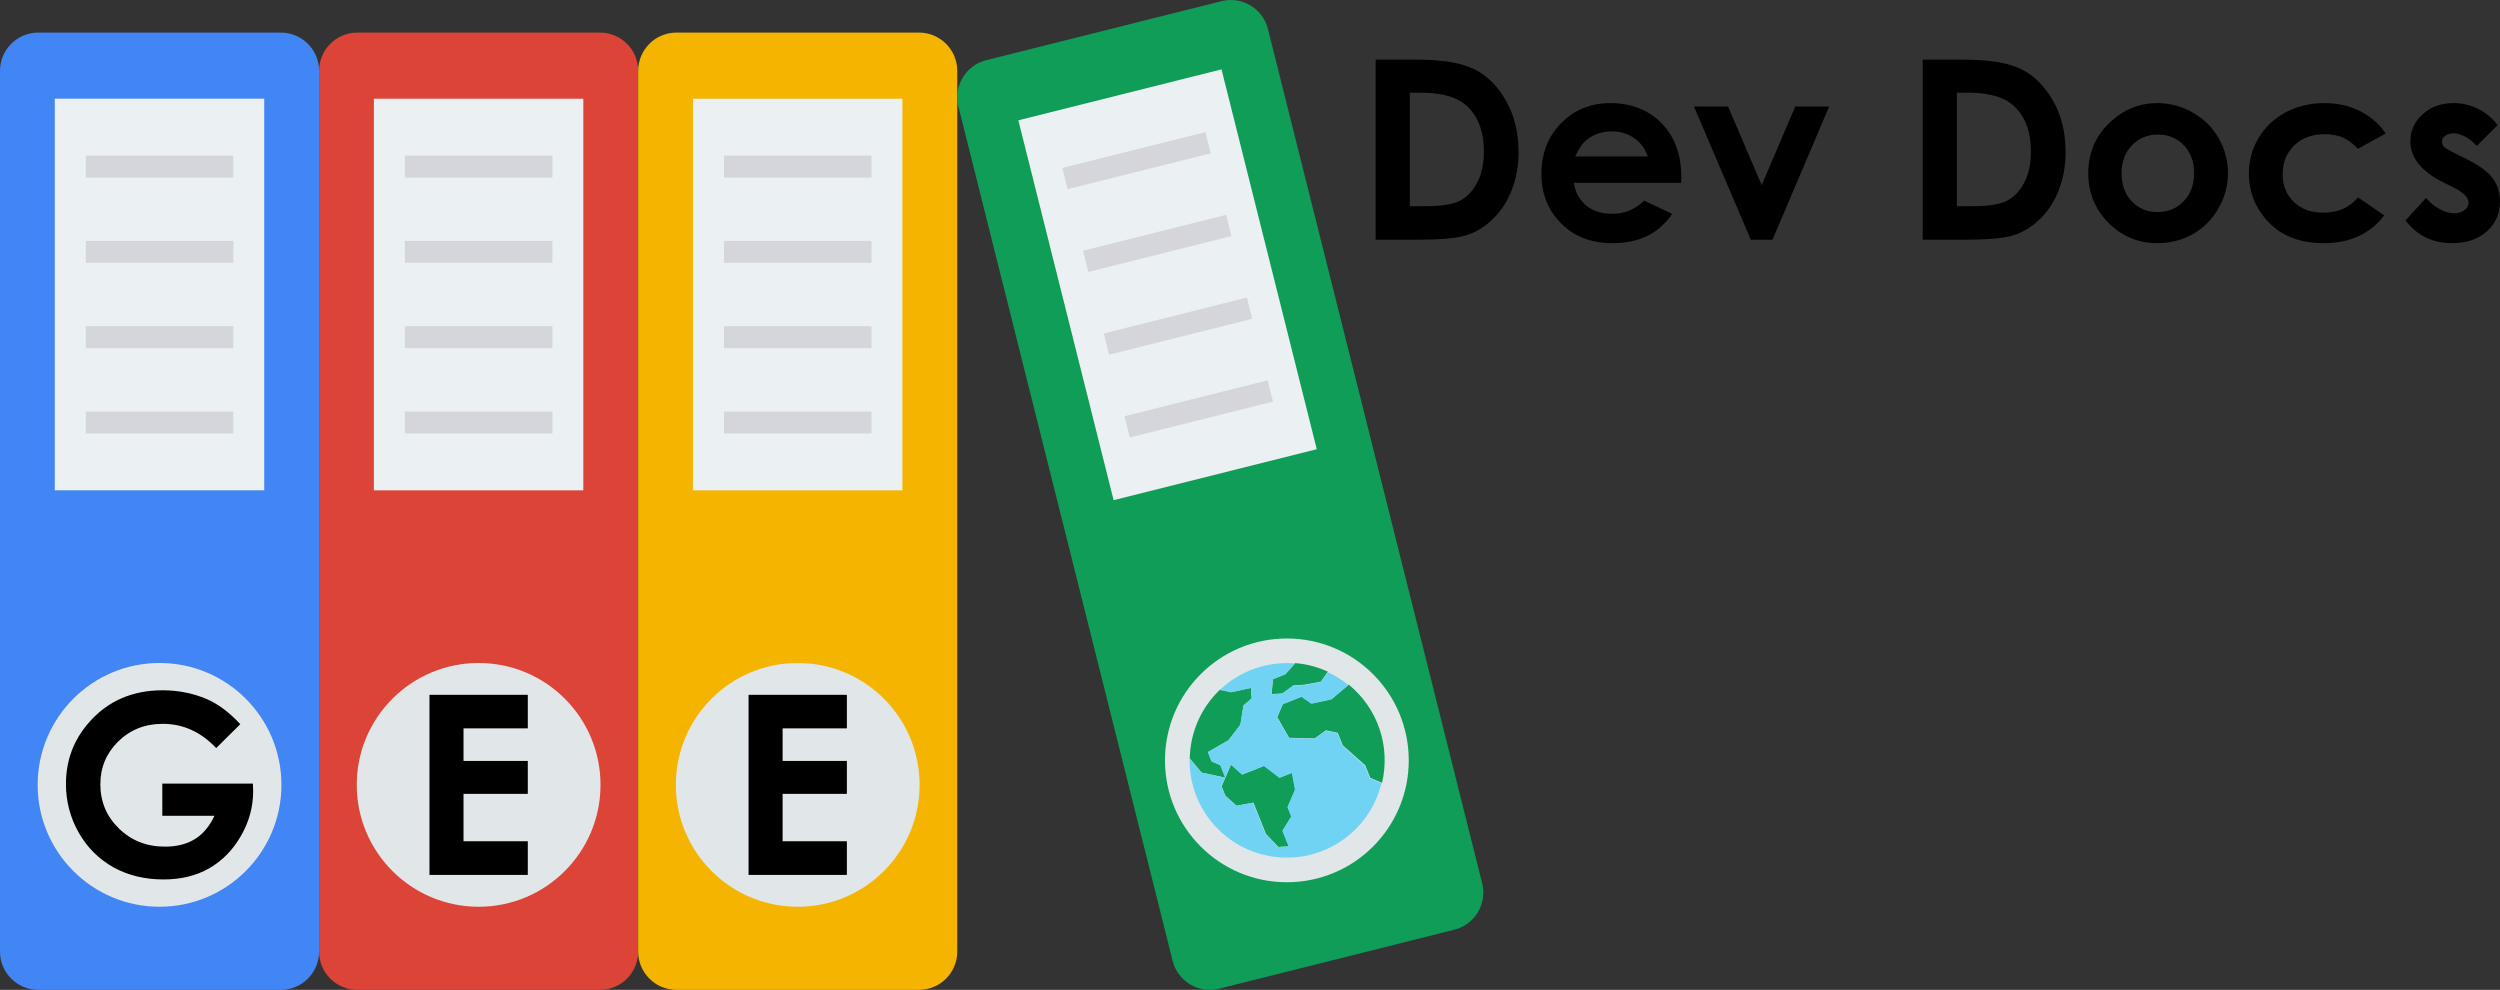 <?xml version="1.0" encoding="UTF-8" standalone="no"?>
<!-- Generator: Adobe Illustrator 19.0.0, SVG Export Plug-In . SVG Version: 6.00 Build 0)  -->

<svg
   xmlns:dc="http://purl.org/dc/elements/1.1/"
   xmlns:cc="http://creativecommons.org/ns#"
   xmlns:rdf="http://www.w3.org/1999/02/22-rdf-syntax-ns#"
   xmlns:svg="http://www.w3.org/2000/svg"
   xmlns="http://www.w3.org/2000/svg"
   xmlns:sodipodi="http://sodipodi.sourceforge.net/DTD/sodipodi-0.dtd"
   xmlns:inkscape="http://www.inkscape.org/namespaces/inkscape"
   version="1.1"
   id="Capa_1"
   x="0px"
   y="0px"
   viewBox="0 0 1222.989 484.219"
   xml:space="preserve"
   sodipodi:docname="gee-dev-docs-logo.svg"
   width="12.739in"
   height="5.044in"
   inkscape:version="0.92.1 r15371"><rect x="0" y="0" width="1222.989" height="484.219" fill="#333333" stroke="none"/><defs
     id="defs95" /><sodipodi:namedview
     pagecolor="#ffffff"
     bordercolor="#666666"
     borderopacity="1"
     objecttolerance="10"
     gridtolerance="10"
     guidetolerance="10"
     inkscape:pageopacity="1"
     inkscape:pageshadow="2"
     inkscape:window-width="1920"
     inkscape:window-height="1001"
     id="namedview93"
     showgrid="false"
     inkscape:snap-object-midpoints="true"
     inkscape:snap-smooth-nodes="true"
     fit-margin-top="0"
     fit-margin-left="0"
     fit-margin-right="0"
     fit-margin-bottom="0"
     units="in"
     inkscape:zoom="0.71270423"
     inkscape:cx="38.94913"
     inkscape:cy="223.94003"
     inkscape:window-x="-9"
     inkscape:window-y="-9"
     inkscape:window-maximized="1"
     inkscape:current-layer="Capa_1" /><path
     style="fill:#4285f4;fill-opacity:1"
     d="M 137.366,484.219 H 18.732 C 8.386,484.219 0,475.832 0,465.487 V 34.658 c 0,-10.346 8.386,-18.732 18.732,-18.732 h 118.634 c 10.345,0 18.732,8.386 18.732,18.732 V 465.487 c 0,10.345 -8.387,18.732 -18.732,18.732 z"
     id="path2"
     inkscape:connector-curvature="0" /><rect
     x="26.799"
     y="48.263"
     style="fill:#ebf0f3"
     width="102.462"
     height="191.575"
     id="rect4" /><circle
     style="fill:#e1e6e9;stroke-width:1.308"
     cx="78.049"
     cy="383.942"
     r="59.624"
     id="circle6" /><g
     id="g20"
     transform="translate(0,15.926)"><rect
       x="41.947"
       y="60.191"
       style="fill:#d5d6db"
       width="72.198"
       height="10.727"
       id="rect12" /><rect
       x="41.947"
       y="101.919"
       style="fill:#d5d6db"
       width="72.198"
       height="10.727"
       id="rect14" /><rect
       x="41.947"
       y="143.641"
       style="fill:#d5d6db"
       width="72.198"
       height="10.727"
       id="rect16" /><rect
       x="41.947"
       y="185.381"
       style="fill:#d5d6db"
       width="72.198"
       height="10.727"
       id="rect18" /></g><path
     style="fill:#db4437;fill-opacity:1"
     d="M 293.463,484.219 H 174.829 c -10.345,0 -18.732,-8.386 -18.732,-18.732 V 34.658 c 0.001,-10.346 8.387,-18.732 18.732,-18.732 h 118.634 c 10.345,0 18.732,8.386 18.732,18.732 V 465.487 c 0,10.345 -8.386,18.732 -18.732,18.732 z"
     id="path22"
     inkscape:connector-curvature="0" /><circle
     style="fill:#e1e6e9;stroke-width:1.308"
     cx="234.146"
     cy="383.942"
     r="59.624"
     id="circle6-5" /><rect
     x="182.896"
     y="48.282"
     style="fill:#ebf0f3"
     width="102.462"
     height="191.575"
     id="rect24" /><g
     id="g40"
     transform="translate(0,15.926)"><rect
       x="198.057"
       y="60.191"
       style="fill:#d5d6db"
       width="72.198"
       height="10.727"
       id="rect32" /><rect
       x="198.057"
       y="101.919"
       style="fill:#d5d6db"
       width="72.198"
       height="10.727"
       id="rect34" /><rect
       x="198.057"
       y="143.641"
       style="fill:#d5d6db"
       width="72.198"
       height="10.727"
       id="rect36" /><rect
       x="198.057"
       y="185.381"
       style="fill:#d5d6db"
       width="72.198"
       height="10.727"
       id="rect38" /></g><path
     style="fill:#f4b400;fill-opacity:1"
     d="M 449.561,484.219 H 330.927 c -10.345,0 -18.732,-8.386 -18.732,-18.732 V 34.658 c 0,-10.346 8.387,-18.732 18.732,-18.732 h 118.634 c 10.345,0 18.732,8.386 18.732,18.732 V 465.487 c 0,10.345 -8.387,18.732 -18.732,18.732 z"
     id="path42"
     inkscape:connector-curvature="0" /><rect
     x="338.994"
     y="48.282"
     style="fill:#ebf0f3"
     width="102.462"
     height="191.575"
     id="rect44" /><circle
     style="fill:#e1e6e9;stroke-width:1.308"
     cx="390.244"
     cy="383.942"
     r="59.624"
     id="circle6-5-7" /><g
     id="g60"
     transform="translate(0,15.926)"><rect
       x="354.154"
       y="60.191"
       style="fill:#d5d6db"
       width="72.198"
       height="10.727"
       id="rect52" /><rect
       x="354.154"
       y="101.919"
       style="fill:#d5d6db"
       width="72.198"
       height="10.727"
       id="rect54" /><rect
       x="354.154"
       y="143.641"
       style="fill:#d5d6db"
       width="72.198"
       height="10.727"
       id="rect56" /><rect
       x="354.154"
       y="185.381"
       style="fill:#d5d6db"
       width="72.198"
       height="10.727"
       id="rect58" /></g><g
     id="g62"
     transform="translate(430,15.926)" /><g
     id="g64"
     transform="translate(430,15.926)" /><g
     id="g66"
     transform="translate(430,15.926)" /><g
     id="g68"
     transform="translate(430,15.926)" /><g
     id="g70"
     transform="translate(430,15.926)" /><g
     id="g72"
     transform="translate(430,15.926)" /><g
     id="g74"
     transform="translate(430,15.926)" /><g
     id="g76"
     transform="translate(430,15.926)" /><g
     id="g78"
     transform="translate(430,15.926)" /><g
     id="g80"
     transform="translate(430,15.926)" /><g
     id="g82"
     transform="translate(430,15.926)" /><g
     id="g84"
     transform="translate(430,15.926)" /><g
     id="g86"
     transform="translate(430,15.926)" /><g
     id="g88"
     transform="translate(430,15.926)" /><g
     id="g90"
     transform="translate(430,15.926)" /><path
     inkscape:connector-curvature="0"
     style="fill:#0f9d58;fill-opacity:1"
     d="M 711.457,454.794 596.387,483.652 c -10.034,2.516 -20.209,-3.577 -22.726,-13.613 L 468.86,52.151 c -2.517,-10.035 3.578,-20.21 13.613,-22.726 L 597.543,0.567 C 607.578,-1.949 617.753,4.145 620.269,14.18 L 725.07,432.068 c 2.516,10.034 -3.578,20.21 -13.613,22.726 z"
     id="path42-1" /><rect
     x="468.892"
     y="178.26"
     style="fill:#ebf0f3"
     width="102.462"
     height="191.575"
     id="rect44-7"
     transform="rotate(-14.079)" /><circle
     style="fill:#e1e6e9;stroke-width:1.308"
     cx="629.531"
     cy="371.956"
     r="59.624"
     id="circle6-5-7-4" /><g
     transform="rotate(-14.079,525.849,-598.928)"
     id="g60-2"><rect
       x="354.154"
       y="60.191"
       style="fill:#d5d6db"
       width="72.198"
       height="10.727"
       id="rect52-5" /><rect
       x="354.154"
       y="101.919"
       style="fill:#d5d6db"
       width="72.198"
       height="10.727"
       id="rect54-0" /><rect
       x="354.154"
       y="143.641"
       style="fill:#d5d6db"
       width="72.198"
       height="10.727"
       id="rect56-6" /><rect
       x="354.154"
       y="185.381"
       style="fill:#d5d6db"
       width="72.198"
       height="10.727"
       id="rect58-0" /></g><g
     id="g4652"
     transform="matrix(0.136,0,0,0.136,43.151,349.044)" /><g
     id="g4654"
     transform="matrix(0.136,0,0,0.136,43.151,349.044)" /><g
     id="g4656"
     transform="matrix(0.136,0,0,0.136,43.151,349.044)" /><g
     id="g4658"
     transform="matrix(0.136,0,0,0.136,43.151,349.044)" /><g
     id="g4660"
     transform="matrix(0.136,0,0,0.136,43.151,349.044)" /><g
     id="g4662"
     transform="matrix(0.136,0,0,0.136,43.151,349.044)" /><g
     id="g4664"
     transform="matrix(0.136,0,0,0.136,43.151,349.044)" /><g
     id="g4666"
     transform="matrix(0.136,0,0,0.136,43.151,349.044)" /><g
     id="g4668"
     transform="matrix(0.136,0,0,0.136,43.151,349.044)" /><g
     id="g4670"
     transform="matrix(0.136,0,0,0.136,43.151,349.044)" /><g
     id="g4672"
     transform="matrix(0.136,0,0,0.136,43.151,349.044)" /><g
     id="g4674"
     transform="matrix(0.136,0,0,0.136,43.151,349.044)" /><g
     id="g4676"
     transform="matrix(0.136,0,0,0.136,43.151,349.044)" /><g
     id="g4678"
     transform="matrix(0.136,0,0,0.136,43.151,349.044)" /><g
     id="g4680"
     transform="matrix(0.136,0,0,0.136,43.151,349.044)" /><g
     aria-label="G"
     style="font-style:normal;font-variant:normal;font-weight:bold;font-stretch:normal;font-size:122.667px;line-height:1.25;font-family:'Century Gothic';-inkscape-font-specification:'Century Gothic, Bold';font-variant-ligatures:normal;font-variant-caps:normal;font-variant-numeric:normal;font-feature-settings:normal;text-align:start;letter-spacing:0px;word-spacing:0px;writing-mode:lr-tb;text-anchor:start;fill:#000000;fill-opacity:1;stroke:none;stroke-width:3.06"
     id="text4737"><path
       d="m 117.55,354.264 -11.799,11.68 Q 94.55,354.084 79.636,354.084 q -12.997,0 -21.802,8.625 -8.745,8.625 -8.745,20.964 0,12.758 9.104,21.622 9.104,8.865 22.461,8.865 8.685,0 14.615,-3.654 5.99,-3.654 9.643,-11.44 H 79.397 v -15.753 h 44.323 l 0.12,3.714 q 0,11.56 -5.99,21.922 -5.99,10.362 -15.513,15.812 -9.523,5.451 -22.341,5.451 -13.716,0 -24.497,-5.93 -10.721,-5.99 -17.01,-17.01 -6.229,-11.021 -6.229,-23.779 0,-17.49 11.56,-30.427 13.716,-15.393 35.698,-15.393 11.5,0 21.503,4.253 8.445,3.594 16.531,12.339 z"
       style="font-style:normal;font-variant:normal;font-weight:bold;font-stretch:normal;font-size:122.667px;font-family:'Century Gothic';-inkscape-font-specification:'Century Gothic, Bold';font-variant-ligatures:normal;font-variant-caps:normal;font-variant-numeric:normal;font-feature-settings:normal;text-align:start;writing-mode:lr-tb;text-anchor:start;stroke-width:3.06"
       id="path5225" /></g><g
     aria-label="E"
     style="font-style:normal;font-variant:normal;font-weight:bold;font-stretch:normal;font-size:122.667px;line-height:1.25;font-family:'Century Gothic';-inkscape-font-specification:'Century Gothic, Bold';font-variant-ligatures:normal;font-variant-caps:normal;font-variant-numeric:normal;font-feature-settings:normal;text-align:start;letter-spacing:0px;word-spacing:0px;writing-mode:lr-tb;text-anchor:start;fill:#000000;fill-opacity:1;stroke:none;stroke-width:1.77"
     id="text4737-5"><path
       d="m 210.098,339.889 h 48.096 v 16.411 h -31.445 v 15.932 h 31.445 v 16.112 h -31.445 v 23.18 h 31.445 v 16.471 h -48.096 z"
       style="font-style:normal;font-variant:normal;font-weight:bold;font-stretch:normal;font-size:122.667px;font-family:'Century Gothic';-inkscape-font-specification:'Century Gothic, Bold';font-variant-ligatures:normal;font-variant-caps:normal;font-variant-numeric:normal;font-feature-settings:normal;text-align:start;writing-mode:lr-tb;text-anchor:start;stroke-width:1.77"
       id="path5222" /></g><g
     aria-label="Dev Docs"
     style="font-style:normal;font-variant:normal;font-weight:bold;font-stretch:normal;font-size:122.667px;line-height:1.25;font-family:'Century Gothic';-inkscape-font-specification:'Century Gothic, Bold';font-variant-ligatures:normal;font-variant-caps:normal;font-variant-numeric:normal;font-feature-settings:normal;text-align:start;letter-spacing:0px;word-spacing:0px;writing-mode:lr-tb;text-anchor:start;fill:#000000;fill-opacity:1;stroke:none;stroke-width:2.903"
     id="text4759"><path
       d="m 672.965,29.16 h 19.885 q 19.227,0 28.57,4.792 9.344,4.732 15.393,15.453 6.049,10.721 6.049,25.036 0,10.182 -3.414,18.747 -3.354,8.505 -9.344,14.135 -5.93,5.63 -12.878,7.786 -6.948,2.156 -24.078,2.156 h -20.185 z m 16.711,16.172 v 55.523 h 7.786 q 11.5,0 16.651,-2.635 5.211,-2.635 8.505,-8.865 3.294,-6.229 3.294,-15.333 0,-14.016 -7.846,-21.742 -7.068,-6.948 -22.701,-6.948 z"
       style="font-style:normal;font-variant:normal;font-weight:bold;font-stretch:normal;font-size:122.667px;font-family:'Century Gothic';-inkscape-font-specification:'Century Gothic, Bold';font-variant-ligatures:normal;font-variant-caps:normal;font-variant-numeric:normal;font-feature-settings:normal;text-align:start;writing-mode:lr-tb;text-anchor:start;stroke-width:2.903"
       id="path5204" /><path
       d="m 822.405,89.415 h -52.529 q 1.138,6.948 6.049,11.081 4.971,4.073 12.638,4.073 9.164,0 15.753,-6.409 l 13.776,6.469 q -5.151,7.307 -12.339,10.841 -7.188,3.474 -17.07,3.474 -15.333,0 -24.977,-9.643 -9.643,-9.703 -9.643,-24.258 0,-14.914 9.583,-24.737 9.643,-9.883 24.138,-9.883 15.393,0 25.036,9.883 9.643,9.823 9.643,25.995 z M 805.994,76.538 q -1.617,-5.451 -6.409,-8.865 -4.732,-3.414 -11.021,-3.414 -6.828,0 -11.979,3.833 -3.234,2.396 -5.99,8.445 z"
       style="font-style:normal;font-variant:normal;font-weight:bold;font-stretch:normal;font-size:122.667px;font-family:'Century Gothic';-inkscape-font-specification:'Century Gothic, Bold';font-variant-ligatures:normal;font-variant-caps:normal;font-variant-numeric:normal;font-feature-settings:normal;text-align:start;writing-mode:lr-tb;text-anchor:start;stroke-width:2.903"
       id="path5206" /><path
       d="m 828.694,52.1 h 16.651 l 16.471,38.453 16.411,-38.453 h 16.591 l -27.732,65.167 h -10.602 z"
       style="font-style:normal;font-variant:normal;font-weight:bold;font-stretch:normal;font-size:122.667px;font-family:'Century Gothic';-inkscape-font-specification:'Century Gothic, Bold';font-variant-ligatures:normal;font-variant-caps:normal;font-variant-numeric:normal;font-feature-settings:normal;text-align:start;writing-mode:lr-tb;text-anchor:start;stroke-width:2.903"
       id="path5208" /><path
       d="m 940.58,29.16 h 19.885 q 19.227,0 28.57,4.792 9.344,4.732 15.393,15.453 6.049,10.721 6.049,25.036 0,10.182 -3.414,18.747 -3.354,8.505 -9.344,14.135 -5.93,5.63 -12.878,7.786 -6.948,2.156 -24.078,2.156 h -20.185 z m 16.711,16.172 v 55.523 h 7.786 q 11.5,0 16.651,-2.635 5.211,-2.635 8.505,-8.865 3.294,-6.229 3.294,-15.333 0,-14.016 -7.846,-21.742 -7.068,-6.948 -22.701,-6.948 z"
       style="font-style:normal;font-variant:normal;font-weight:bold;font-stretch:normal;font-size:122.667px;font-family:'Century Gothic';-inkscape-font-specification:'Century Gothic, Bold';font-variant-ligatures:normal;font-variant-caps:normal;font-variant-numeric:normal;font-feature-settings:normal;text-align:start;writing-mode:lr-tb;text-anchor:start;stroke-width:2.903"
       id="path5210" /><path
       d="m 1055.34,50.423 q 9.224,0 17.31,4.612 8.146,4.612 12.698,12.518 4.552,7.906 4.552,17.07 0,9.224 -4.612,17.25 -4.552,8.026 -12.458,12.578 -7.906,4.492 -17.43,4.492 -14.016,0 -23.958,-9.943 -9.883,-10.003 -9.883,-24.258 0,-15.273 11.2,-25.456 9.823,-8.865 22.581,-8.865 z m 0.24,15.393 q -7.607,0 -12.698,5.331 -5.031,5.271 -5.031,13.536 0,8.505 4.971,13.776 5.031,5.271 12.698,5.271 7.667,0 12.758,-5.331 5.091,-5.331 5.091,-13.716 0,-8.385 -5.031,-13.596 -4.971,-5.271 -12.758,-5.271 z"
       style="font-style:normal;font-variant:normal;font-weight:bold;font-stretch:normal;font-size:122.667px;font-family:'Century Gothic';-inkscape-font-specification:'Century Gothic, Bold';font-variant-ligatures:normal;font-variant-caps:normal;font-variant-numeric:normal;font-feature-settings:normal;text-align:start;writing-mode:lr-tb;text-anchor:start;stroke-width:2.903"
       id="path5212" /><path
       d="m 1167.106,65.277 -13.596,7.487 q -3.833,-4.013 -7.607,-5.57 -3.713,-1.557 -8.745,-1.557 -9.164,0 -14.854,5.51 -5.63,5.451 -5.63,14.016 0,8.326 5.451,13.596 5.45,5.271 14.315,5.271 10.961,0 17.07,-7.487 l 12.878,8.805 q -10.482,13.596 -29.589,13.596 -17.19,0 -26.953,-10.182 -9.703,-10.182 -9.703,-23.839 0,-9.464 4.732,-17.43 4.732,-7.966 13.177,-12.518 8.505,-4.552 18.987,-4.552 9.703,0 17.43,3.893 7.727,3.833 12.638,10.961 z"
       style="font-style:normal;font-variant:normal;font-weight:bold;font-stretch:normal;font-size:122.667px;font-family:'Century Gothic';-inkscape-font-specification:'Century Gothic, Bold';font-variant-ligatures:normal;font-variant-caps:normal;font-variant-numeric:normal;font-feature-settings:normal;text-align:start;writing-mode:lr-tb;text-anchor:start;stroke-width:2.903"
       id="path5214" /><path
       d="m 1221.791,61.205 -10.122,10.122 q -6.169,-6.109 -11.2,-6.109 -2.755,0 -4.312,1.198 -1.557,1.138 -1.557,2.875 0,1.318 0.958,2.456 1.018,1.078 4.912,2.995 l 5.99,2.995 q 9.463,4.672 12.997,9.523 3.534,4.852 3.534,11.38 0,8.685 -6.409,14.495 -6.349,5.81 -17.07,5.81 -14.255,0 -22.761,-11.141 l 10.062,-10.961 q 2.875,3.354 6.708,5.451 3.893,2.036 6.888,2.036 3.234,0 5.211,-1.557 1.977,-1.557 1.977,-3.594 0,-3.773 -7.128,-7.367 l -5.51,-2.755 q -15.812,-7.966 -15.812,-19.945 0,-7.727 5.93,-13.177 5.989,-5.51 15.273,-5.51 6.349,0 11.919,2.815 5.63,2.755 9.523,7.966 z"
       style="font-style:normal;font-variant:normal;font-weight:bold;font-stretch:normal;font-size:122.667px;font-family:'Century Gothic';-inkscape-font-specification:'Century Gothic, Bold';font-variant-ligatures:normal;font-variant-caps:normal;font-variant-numeric:normal;font-feature-settings:normal;text-align:start;writing-mode:lr-tb;text-anchor:start;stroke-width:2.903"
       id="path5216" /></g><g
     aria-label="E"
     style="font-style:normal;font-variant:normal;font-weight:bold;font-stretch:normal;font-size:122.667px;line-height:1.25;font-family:'Century Gothic';-inkscape-font-specification:'Century Gothic, Bold';font-variant-ligatures:normal;font-variant-caps:normal;font-variant-numeric:normal;font-feature-settings:normal;text-align:start;letter-spacing:0px;word-spacing:0px;writing-mode:lr-tb;text-anchor:start;fill:#000000;fill-opacity:1;stroke:none;stroke-width:1.77"
     id="text4737-5-9"><path
       d="m 366.196,339.889 h 48.096 v 16.411 h -31.445 v 15.932 h 31.445 v 16.112 h -31.445 v 23.18 h 31.445 v 16.471 h -48.096 z"
       style="font-style:normal;font-variant:normal;font-weight:bold;font-stretch:normal;font-size:122.667px;font-family:'Century Gothic';-inkscape-font-specification:'Century Gothic, Bold';font-variant-ligatures:normal;font-variant-caps:normal;font-variant-numeric:normal;font-feature-settings:normal;text-align:start;writing-mode:lr-tb;text-anchor:start;stroke-width:1.77"
       id="path5219" /></g><g
     id="g4852"
     transform="matrix(0.173,-0.069,0.069,0.173,567.744,345.257)"
     style="fill:#0f9d58;fill-opacity:1"><path
       inkscape:connector-curvature="0"
       style="fill:#0f9d58;fill-opacity:1"
       d="m 441.374,79.519 -26.485,17.656 -44.141,-8.828 -26.485,-8.828 -35.313,8.828 -26.485,-8.828 17.656,-35.313 h 35.313 l 34.607,-17.303 c 26.689,13.198 50.834,31.013 71.333,52.616 z"
       id="path4844" /><path
       inkscape:connector-curvature="0"
       style="fill:#0f9d58;fill-opacity:1"
       d="m 238.325,44.206 -8.828,26.485 -26.485,8.828 -26.485,44.141 -44.141,26.485 -61.797,8.828 v 26.485 l 17.656,17.656 v 35.313 L 61.762,220.77 35.277,203.114 19.916,156.943 C 46.356,93.935 96.898,44.126 160.284,18.604 l 25.072,16.774 z"
       id="path4846" /><polygon
       style="fill:#0f9d58;fill-opacity:1"
       points="220.669,291.395 255.982,291.395 247.154,335.536 211.841,370.849 211.841,397.334 176.528,423.818 176.528,467.959 150.044,459.131 132.387,414.99 132.387,326.708 88.246,317.88 70.59,282.567 70.59,256.082 88.246,238.426 114.731,211.941 132.387,247.254 194.184,247.254 "
       id="polygon4848" /><path
       inkscape:connector-curvature="0"
       style="fill:#0f9d58;fill-opacity:1"
       d="m 479.335,130.987 c 48.193,85.978 42.702,191.996 -14.125,272.526 l -23.836,-23.836 v -35.313 l -17.656,-35.313 -17.656,-35.313 v -35.313 l -26.485,-17.656 -35.313,8.828 -61.797,-26.485 -8.828,-61.797 26.485,-26.485 h 52.969 l 17.656,26.485 52.969,8.828 52.969,-17.656 z"
       id="path4850" /></g><path
     inkscape:connector-curvature="0"
     style="fill:#70d3f3;fill-opacity:1;stroke-width:0.186"
     d="m 627.193,339.353 5.498,-3.946 5.182,-0.289 8.234,-1.499 3.367,-4.866 c 3.616,1.661 7.006,3.776 10.088,6.294 l -0.355,0.441 -7.944,6.681 -9.759,2.104 -4.866,-3.367 -9.154,3.63 -2.762,6.392 5.761,10.075 12.495,0.342 5.498,-3.946 5.787,1.236 2.42,6.103 5.471,4.893 5.471,4.893 2.42,6.103 5.753,2.486 c -6.173,25.553 -31.893,41.262 -57.445,35.088 -21.701,-5.245 -36.842,-24.866 -36.411,-47.186 l 5.819,6.927 5.787,1.236 5.787,1.236 -1.842,4.262 1.815,4.577 5.471,4.893 8.234,-1.499 6.05,15.257 6.076,6.419 5.182,-0.289 -3.025,-7.629 4.288,-6.997 -1.815,-4.577 3.683,-8.523 -1.499,-8.234 -6.103,2.42 -7.602,-5.814 -10.68,4.235 -5.471,-4.893 -2.762,6.392 -2.42,-6.103 -4.261,-1.841 -1.815,-4.577 10.075,-5.761 5.814,-7.602 1.552,-9.444 3.972,-3.341 -0.289,-5.182 -9.759,2.104 -5.483,-1.181 c 9.859,-9.378 23.261,-14.088 36.82,-12.94 l -4.795,5.362 -6.103,2.42 -0.631,7.313 z"
     id="path4854" /><g
     id="g4856"
     transform="matrix(0.186,0,0,0.186,581.936,324.362)" /><g
     id="g4858"
     transform="matrix(0.186,0,0,0.186,581.936,324.362)" /><g
     id="g4860"
     transform="matrix(0.186,0,0,0.186,581.936,324.362)" /><g
     id="g4862"
     transform="matrix(0.186,0,0,0.186,581.936,324.362)" /><g
     id="g4864"
     transform="matrix(0.186,0,0,0.186,581.936,324.362)" /><g
     id="g4866"
     transform="matrix(0.186,0,0,0.186,581.936,324.362)" /><g
     id="g4868"
     transform="matrix(0.186,0,0,0.186,581.936,324.362)" /><g
     id="g4870"
     transform="matrix(0.186,0,0,0.186,581.936,324.362)" /><g
     id="g4872"
     transform="matrix(0.186,0,0,0.186,581.936,324.362)" /><g
     id="g4874"
     transform="matrix(0.186,0,0,0.186,581.936,324.362)" /><g
     id="g4876"
     transform="matrix(0.186,0,0,0.186,581.936,324.362)" /><g
     id="g4878"
     transform="matrix(0.186,0,0,0.186,581.936,324.362)" /><g
     id="g4880"
     transform="matrix(0.186,0,0,0.186,581.936,324.362)" /><g
     id="g4882"
     transform="matrix(0.186,0,0,0.186,581.936,324.362)" /><g
     id="g4884"
     transform="matrix(0.186,0,0,0.186,581.936,324.362)" /></svg>